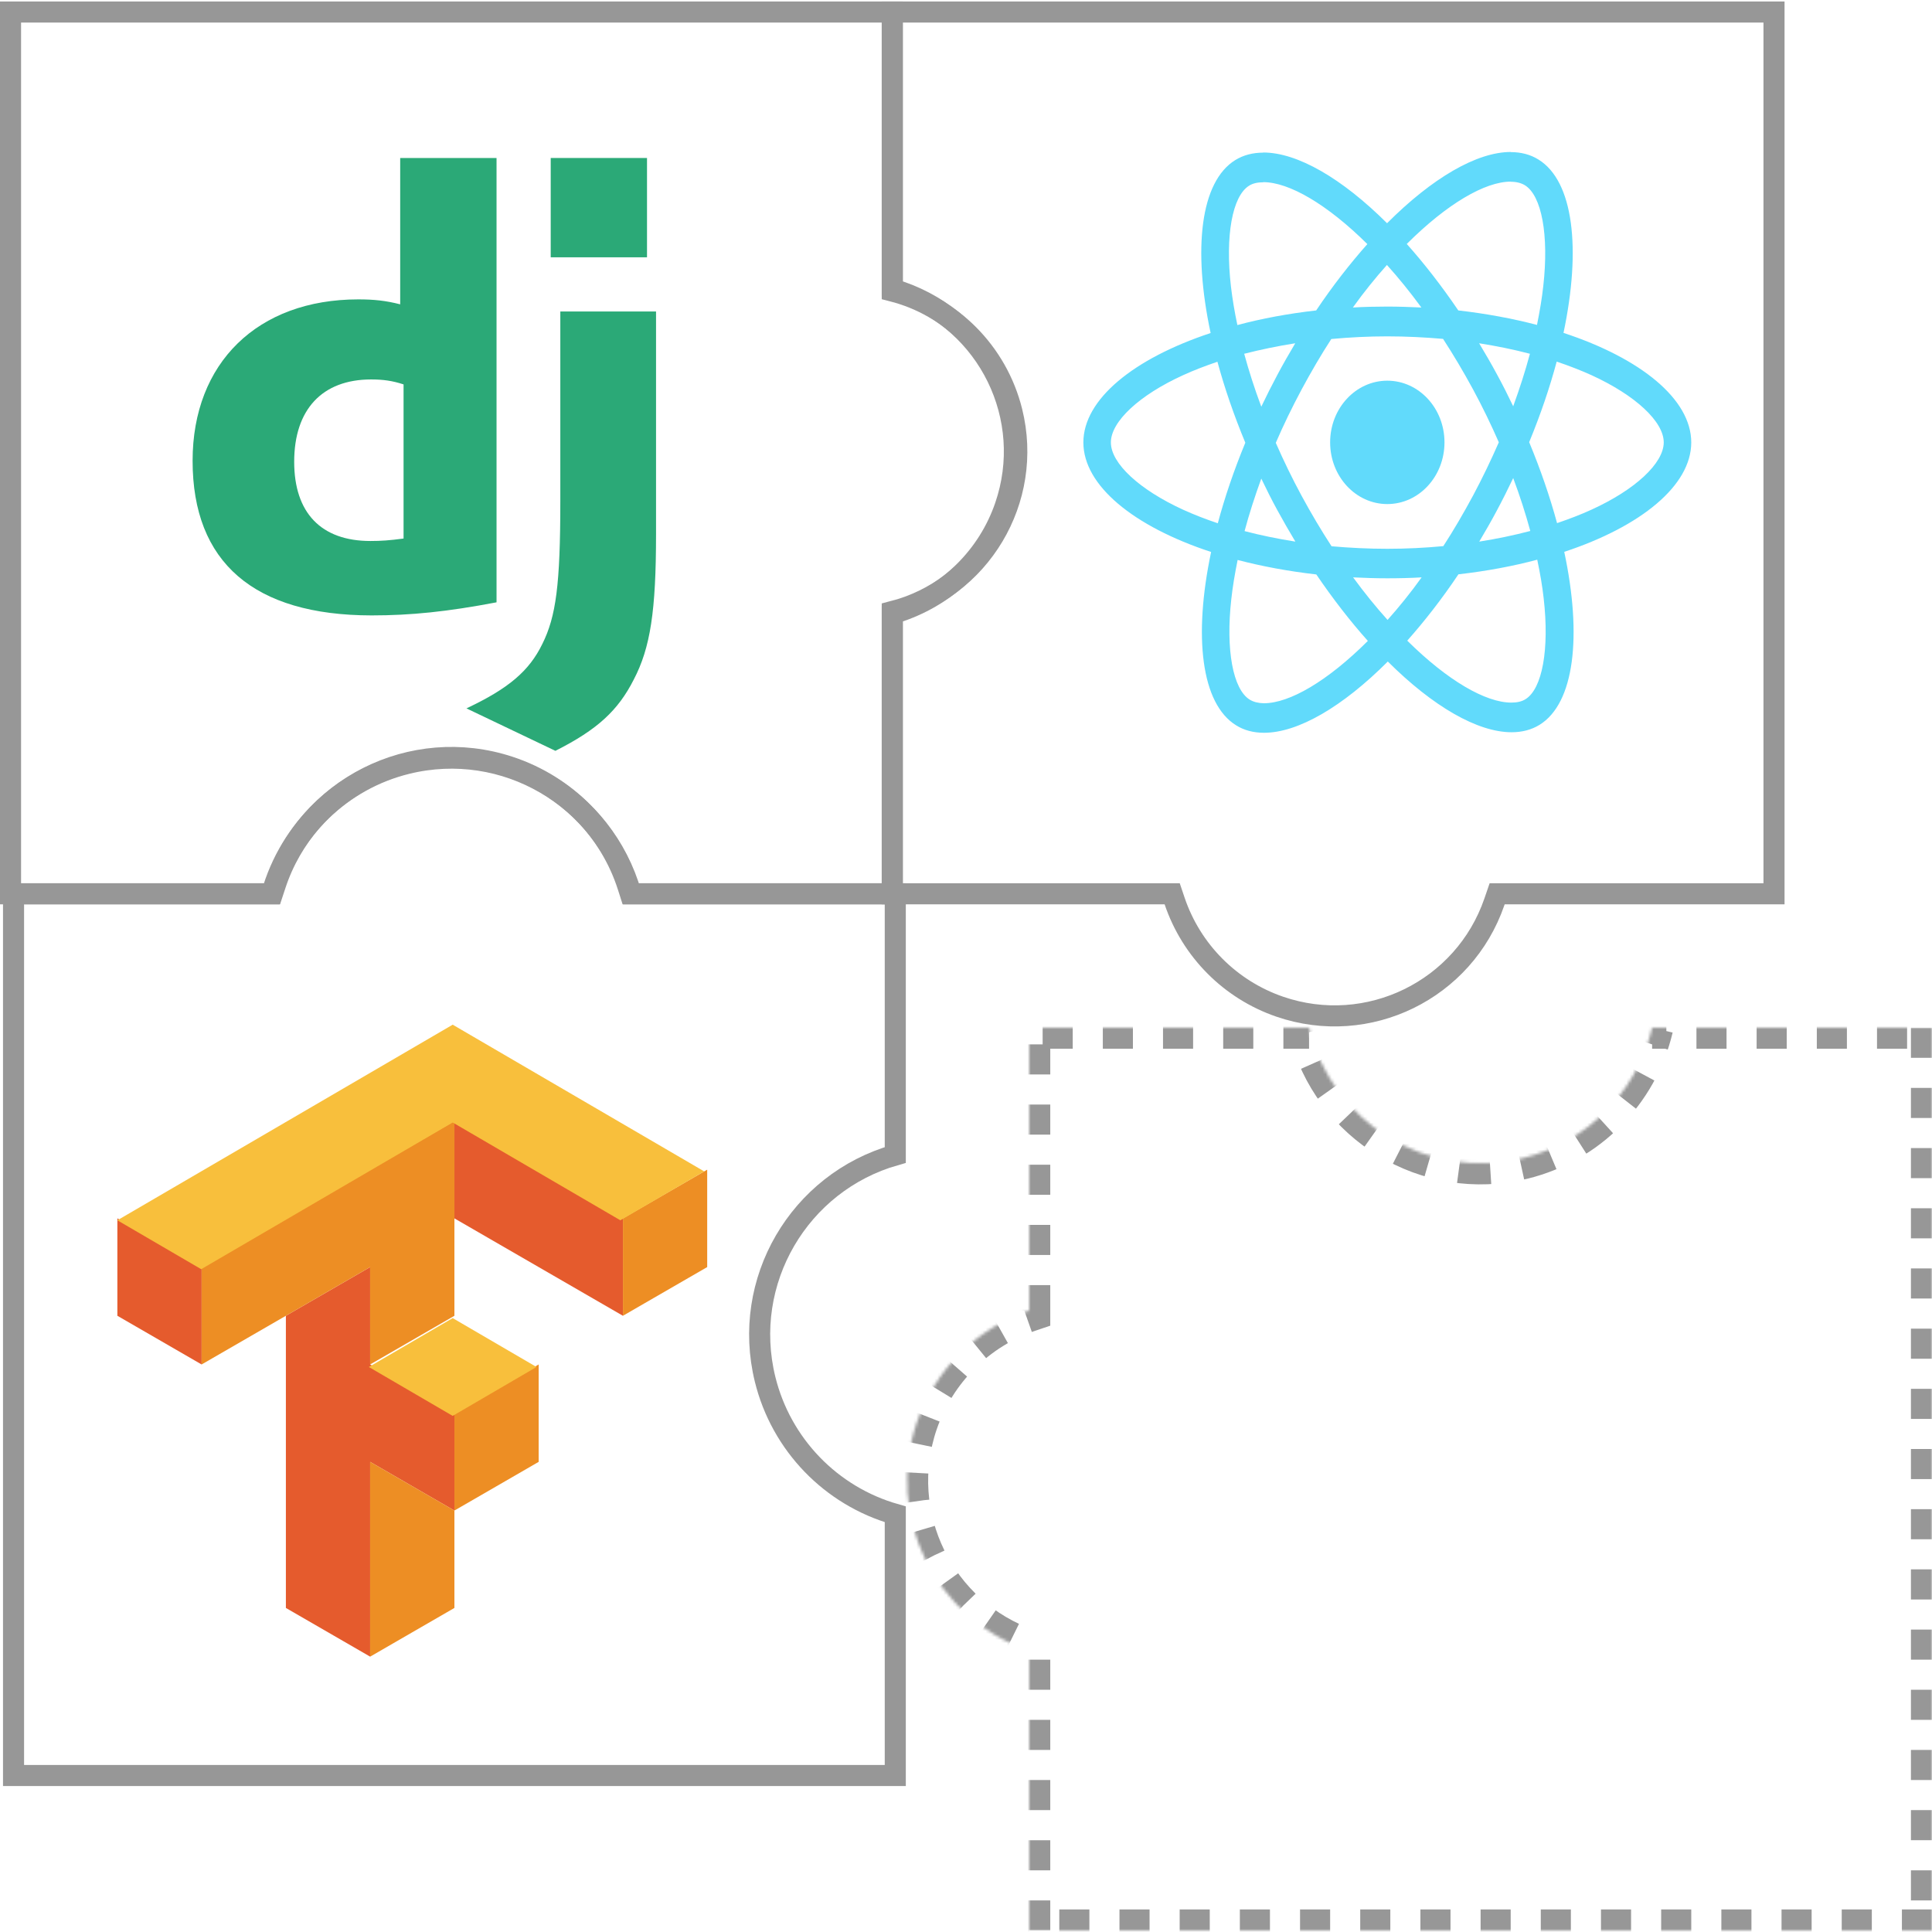 
<svg width="300px" height="300px" viewBox="0 0 642 641" version="1.1" xmlns="http://www.w3.org/2000/svg" xmlns:xlink="http://www.w3.org/1999/xlink">
    <!-- Generator: Sketch 48.2 (47327) - http://www.bohemiancoding.com/sketch -->
    <desc>Created with Sketch.</desc>
    <defs>
        <path d="M0,0 L300,0 L300,300 L225,300 L207,300 L206.895,300.305 C196.2,331.451 162.281,348.031 131.135,337.336 C113.634,331.326 99.915,317.533 94,300 L75,300 L7.99360578e-14,300 L7.99360578e-14,225 L7.99360578e-14,207 L0.456,206.888 C31.875,199.166 51.085,167.437 43.364,136.018 C38.12,114.681 21.378,98.073 8.17124146e-14,93 L7.99360578e-14,75 L0,0 Z" id="path-1"></path>
        <mask id="mask-2" maskContentUnits="userSpaceOnUse" maskUnits="objectBoundingBox" x="0" y="0" width="300" height="340.584" fill="white">
            <use xlink:href="#path-1"></use>
        </mask>
    </defs>
    <g id="Symbols" stroke="none" stroke-width="1" fill="none" fill-rule="evenodd">
        <g id="Logo" transform="translate(1, 0)">
            <g id="Group-2" transform="translate(-1, 0)">
                <g id="Group">
                    <g id="react" transform="translate(293, 0)">
                        <g id="PuzzlePiece" stroke="#979797" stroke-width="7">
                            <path d="M3.5,3.5 L3.5,96.208 C23.019,101.185 38.347,116.497 43.249,136.195 C50.555,165.549 32.772,195.268 3.5,202.735 L3.5,296.5 L96.513,296.5 L97.316,298.881 C102.884,315.385 115.798,328.369 132.271,334.025 C161.59,344.093 193.518,328.486 203.585,299.168 L204.501,296.5 L296.5,296.5 L296.5,3.5 L3.5,3.5 Z" id="Rectangle"></path>
                        </g>
                        <g transform="translate(67, 50)" fill="#61DAFB" fill-rule="nonzero">
                            <path d="M202,96.522 C202,82.165 185.242,68.559 159.55,60.122 C165.479,32.027 162.843,9.674 151.232,2.518 C148.556,0.839 145.427,0.044 142.009,0.044 L142.009,9.895 C143.903,9.895 145.427,10.293 146.703,11.044 C152.303,14.489 154.732,27.609 152.838,44.484 C152.385,48.637 151.644,53.01 150.738,57.472 C142.668,55.351 133.857,53.717 124.593,52.656 C119.034,44.484 113.27,37.063 107.464,30.569 C120.887,17.184 133.486,9.851 142.051,9.851 L142.051,0 C130.728,0 115.905,8.658 100.918,23.678 C85.93,8.747 71.108,0.177 59.785,0.177 L59.785,10.028 C68.308,10.028 80.948,17.317 94.371,30.613 C88.607,37.107 82.842,44.484 77.366,52.656 C68.061,53.717 59.249,55.351 51.179,57.516 C50.232,53.098 49.532,48.813 49.038,44.705 C47.103,27.83 49.491,14.71 55.05,11.22 C56.285,10.425 57.891,10.072 59.785,10.072 L59.785,0.221 C56.326,0.221 53.197,1.016 50.479,2.695 C38.909,9.851 36.316,32.159 42.286,60.166 C16.675,68.648 0,82.209 0,96.522 C0,110.879 16.758,124.485 42.45,132.922 C36.521,161.017 39.157,183.37 50.768,190.526 C53.444,192.205 56.573,193 60.032,193 C71.355,193 86.177,184.342 101.165,169.322 C116.152,184.253 130.975,192.823 142.298,192.823 C145.756,192.823 148.885,192.028 151.603,190.35 C163.173,183.193 165.767,160.885 159.797,132.878 C185.325,124.441 202,110.835 202,96.522 Z M148.391,67.057 C146.868,72.756 144.974,78.631 142.833,84.507 C141.145,80.973 139.374,77.439 137.439,73.905 C135.545,70.371 133.528,66.925 131.51,63.568 C137.357,64.495 142.998,65.644 148.391,67.057 Z M129.534,114.104 C126.322,120.067 123.028,125.722 119.611,130.978 C113.476,131.553 107.258,131.862 101,131.862 C94.783,131.862 88.565,131.553 82.472,131.023 C79.054,125.766 75.719,120.156 72.508,114.236 C69.378,108.449 66.537,102.574 63.943,96.655 C66.496,90.735 69.378,84.816 72.466,79.029 C75.678,73.065 78.972,67.411 82.389,62.154 C88.524,61.58 94.742,61.271 101,61.271 C107.217,61.271 113.435,61.58 119.528,62.11 C122.946,67.367 126.281,72.977 129.492,78.896 C132.622,84.683 135.463,90.558 138.057,96.478 C135.463,102.397 132.622,108.317 129.534,114.104 Z M142.833,108.361 C145.056,114.28 146.95,120.2 148.515,125.943 C143.121,127.356 137.439,128.549 131.551,129.477 C133.569,126.075 135.586,122.585 137.48,119.007 C139.374,115.473 141.145,111.895 142.833,108.361 Z M101.082,155.496 C97.253,151.255 93.424,146.528 89.636,141.36 C93.342,141.536 97.13,141.669 100.959,141.669 C104.829,141.669 108.658,141.58 112.405,141.36 C108.7,146.528 104.87,151.255 101.082,155.496 Z M70.449,129.477 C64.602,128.549 58.961,127.4 53.567,125.987 C55.091,120.288 56.985,114.413 59.126,108.538 C60.814,112.072 62.585,115.606 64.52,119.14 C66.455,122.674 68.431,126.119 70.449,129.477 Z M100.876,37.549 C104.706,41.789 108.535,46.516 112.323,51.685 C108.617,51.508 104.829,51.375 101,51.375 C97.13,51.375 93.3,51.464 89.554,51.685 C93.259,46.516 97.088,41.789 100.876,37.549 Z M70.408,63.568 C68.39,66.969 66.373,70.459 64.479,74.037 C62.585,77.571 60.814,81.105 59.126,84.639 C56.903,78.72 55.009,72.8 53.444,67.057 C58.838,65.688 64.52,64.495 70.408,63.568 Z M33.145,118.875 C18.57,112.204 9.141,103.458 9.141,96.522 C9.141,89.587 18.57,80.796 33.145,74.17 C36.686,72.535 40.556,71.077 44.55,69.708 C46.897,78.366 49.985,87.378 53.815,96.61 C50.026,105.799 46.98,114.766 44.674,123.38 C40.598,122.011 36.727,120.509 33.145,118.875 Z M55.297,182 C49.697,178.555 47.268,165.435 49.162,148.56 C49.615,144.408 50.356,140.034 51.262,135.573 C59.332,137.693 68.143,139.328 77.407,140.388 C82.966,148.56 88.73,155.981 94.536,162.475 C81.113,175.86 68.514,183.193 59.949,183.193 C58.097,183.149 56.532,182.751 55.297,182 Z M152.962,148.339 C154.897,165.214 152.509,178.334 146.95,181.824 C145.715,182.619 144.109,182.972 142.215,182.972 C133.692,182.972 121.052,175.683 107.629,162.387 C113.393,155.893 119.158,148.516 124.634,140.344 C133.939,139.283 142.751,137.649 150.821,135.484 C151.768,139.946 152.509,144.231 152.962,148.339 Z M168.814,118.875 C165.273,120.509 161.402,121.967 157.408,123.336 C155.062,114.678 151.974,105.666 148.144,96.434 C151.932,87.245 154.979,78.278 157.285,69.664 C161.361,71.033 165.232,72.535 168.855,74.17 C183.43,80.84 192.859,89.587 192.859,96.522 C192.818,103.458 183.389,112.248 168.814,118.875 Z" id="Shape"></path>
                            <ellipse id="Oval" cx="101" cy="96.5" rx="19" ry="20.5"></ellipse>
                        </g>
                    </g>
                    <g id="django">
                        <g id="PuzzlePiece" transform="translate(170.5, 150) rotate(270) translate(-170.5, -150) translate(20.5, -20.5)" stroke="#979797" stroke-width="7">
                            <path d="M3.5,3.5 L3.5,90.297 C24.862,96.385 41.428,113.475 46.763,135.183 C54.763,167.736 35.481,200.604 3.5,209.701 L3.5,296.5 L96.513,296.5 L97.316,298.881 C102.884,315.385 115.798,328.369 132.271,334.025 C161.59,344.093 193.518,328.486 203.585,299.168 L204.501,296.5 L296.5,296.5 L296.5,3.5 L3.5,3.5 Z" id="Rectangle"></path>
                        </g>
                        <g transform="translate(64, 52)" fill="#2BA977" fill-rule="nonzero" id="Shape">
                            <path d="M68.982,0 L101,0 L101,147.651 C84.599,150.772 72.525,152 59.463,152 C20.357,151.959 0,134.381 0,100.621 C0,68.094 21.593,46.984 55.053,46.984 C60.246,46.984 64.202,47.395 68.982,48.627 L68.982,0 Z M70.104,75.235 C66.354,74.003 63.263,73.592 59.307,73.592 C43.113,73.592 33.759,83.531 33.759,100.949 C33.759,117.907 42.701,127.271 59.101,127.271 C62.645,127.271 65.53,127.069 70.104,126.453 L70.104,75.235 Z"></path>
                            <path d="M154,51 L154,125.028 C154,150.523 152.115,162.783 146.581,173.352 C141.416,183.515 134.612,189.922 120.553,197 L91,182.894 C105.059,176.276 111.863,170.428 116.208,161.503 C120.758,152.377 122.193,141.808 122.193,114.006 L122.193,51 L154,51 Z"></path>
                            <polygon points="119 0 151 0 151 33 119 33"></polygon>
                        </g>
                    </g>
                    <g id="tf" transform="translate(1, 247)">
                        <g id="PuzzlePiece" transform="translate(150, 173) rotate(180) translate(-150, -173) translate(0, 0)" stroke="#979797" stroke-width="7">
                            <path d="M3.5,3.5 L3.5,90.297 C24.862,96.385 41.428,113.475 46.763,135.183 C54.763,167.736 35.481,200.604 3.5,209.701 L3.5,296.5 L91.556,296.5 L92.334,298.935 C98.335,317.726 112.975,332.505 131.708,338.684 C164.008,349.338 198.829,331.79 209.483,299.49 L210.469,296.5 L296.5,296.5 L296.5,3.5 L3.5,3.5 Z" id="Rectangle"></path>
                        </g>
                        <g transform="translate(38, 93)" fill-rule="nonzero">
                            <path d="M112.001,32 L112.001,64.365 L168,96.73 L168,64.365 L112.001,32 Z M0,64.365 L0,96.73 L27.999,112.909 L27.999,80.547 L0,64.365 Z M83.998,80.547 L55.999,96.73 L55.999,193.818 L83.998,210 L83.998,145.274 L112.001,161.456 L112.001,129.091 L83.998,112.909 L83.998,80.547 Z" id="path4508" fill="#E55B2D"></path>
                            <path d="M112,32 L28,80.547 L28,112.909 L83.998,80.547 L83.998,112.909 L112,96.73 L112,32 Z M196,48.182 L167.998,64.365 L167.998,96.73 L196,80.547 L196,48.182 Z M139.999,112.909 L112,129.091 L112,161.456 L139.999,145.274 L139.999,112.909 Z M112,161.456 L83.998,145.274 L83.998,210 L112,193.818 L112,161.456 Z" id="path4491" fill="#ED8E24"></path>
                            <path d="M111.428,0 L0,65 L27.856,81.251 L111.428,32.498 L167.14,65 L195,48.749 L111.428,0 Z M111.428,97.502 L83.569,113.749 L111.428,130 L139.284,113.749 L111.428,97.502 Z" id="path4506" fill="#F8BF3C"></path>
                        </g>
                    </g>
                    <g id="PuzzlePiece" transform="translate(471.5, 491) rotate(90) translate(-471.5, -491) translate(321.5, 320.5)" stroke="#979797" stroke-dasharray="10" stroke-width="14">
                        <use id="Rectangle" mask="url(#mask-2)" xlink:href="#path-1"></use>
                    </g>
                </g>
            </g>
        </g>
    </g>
</svg>